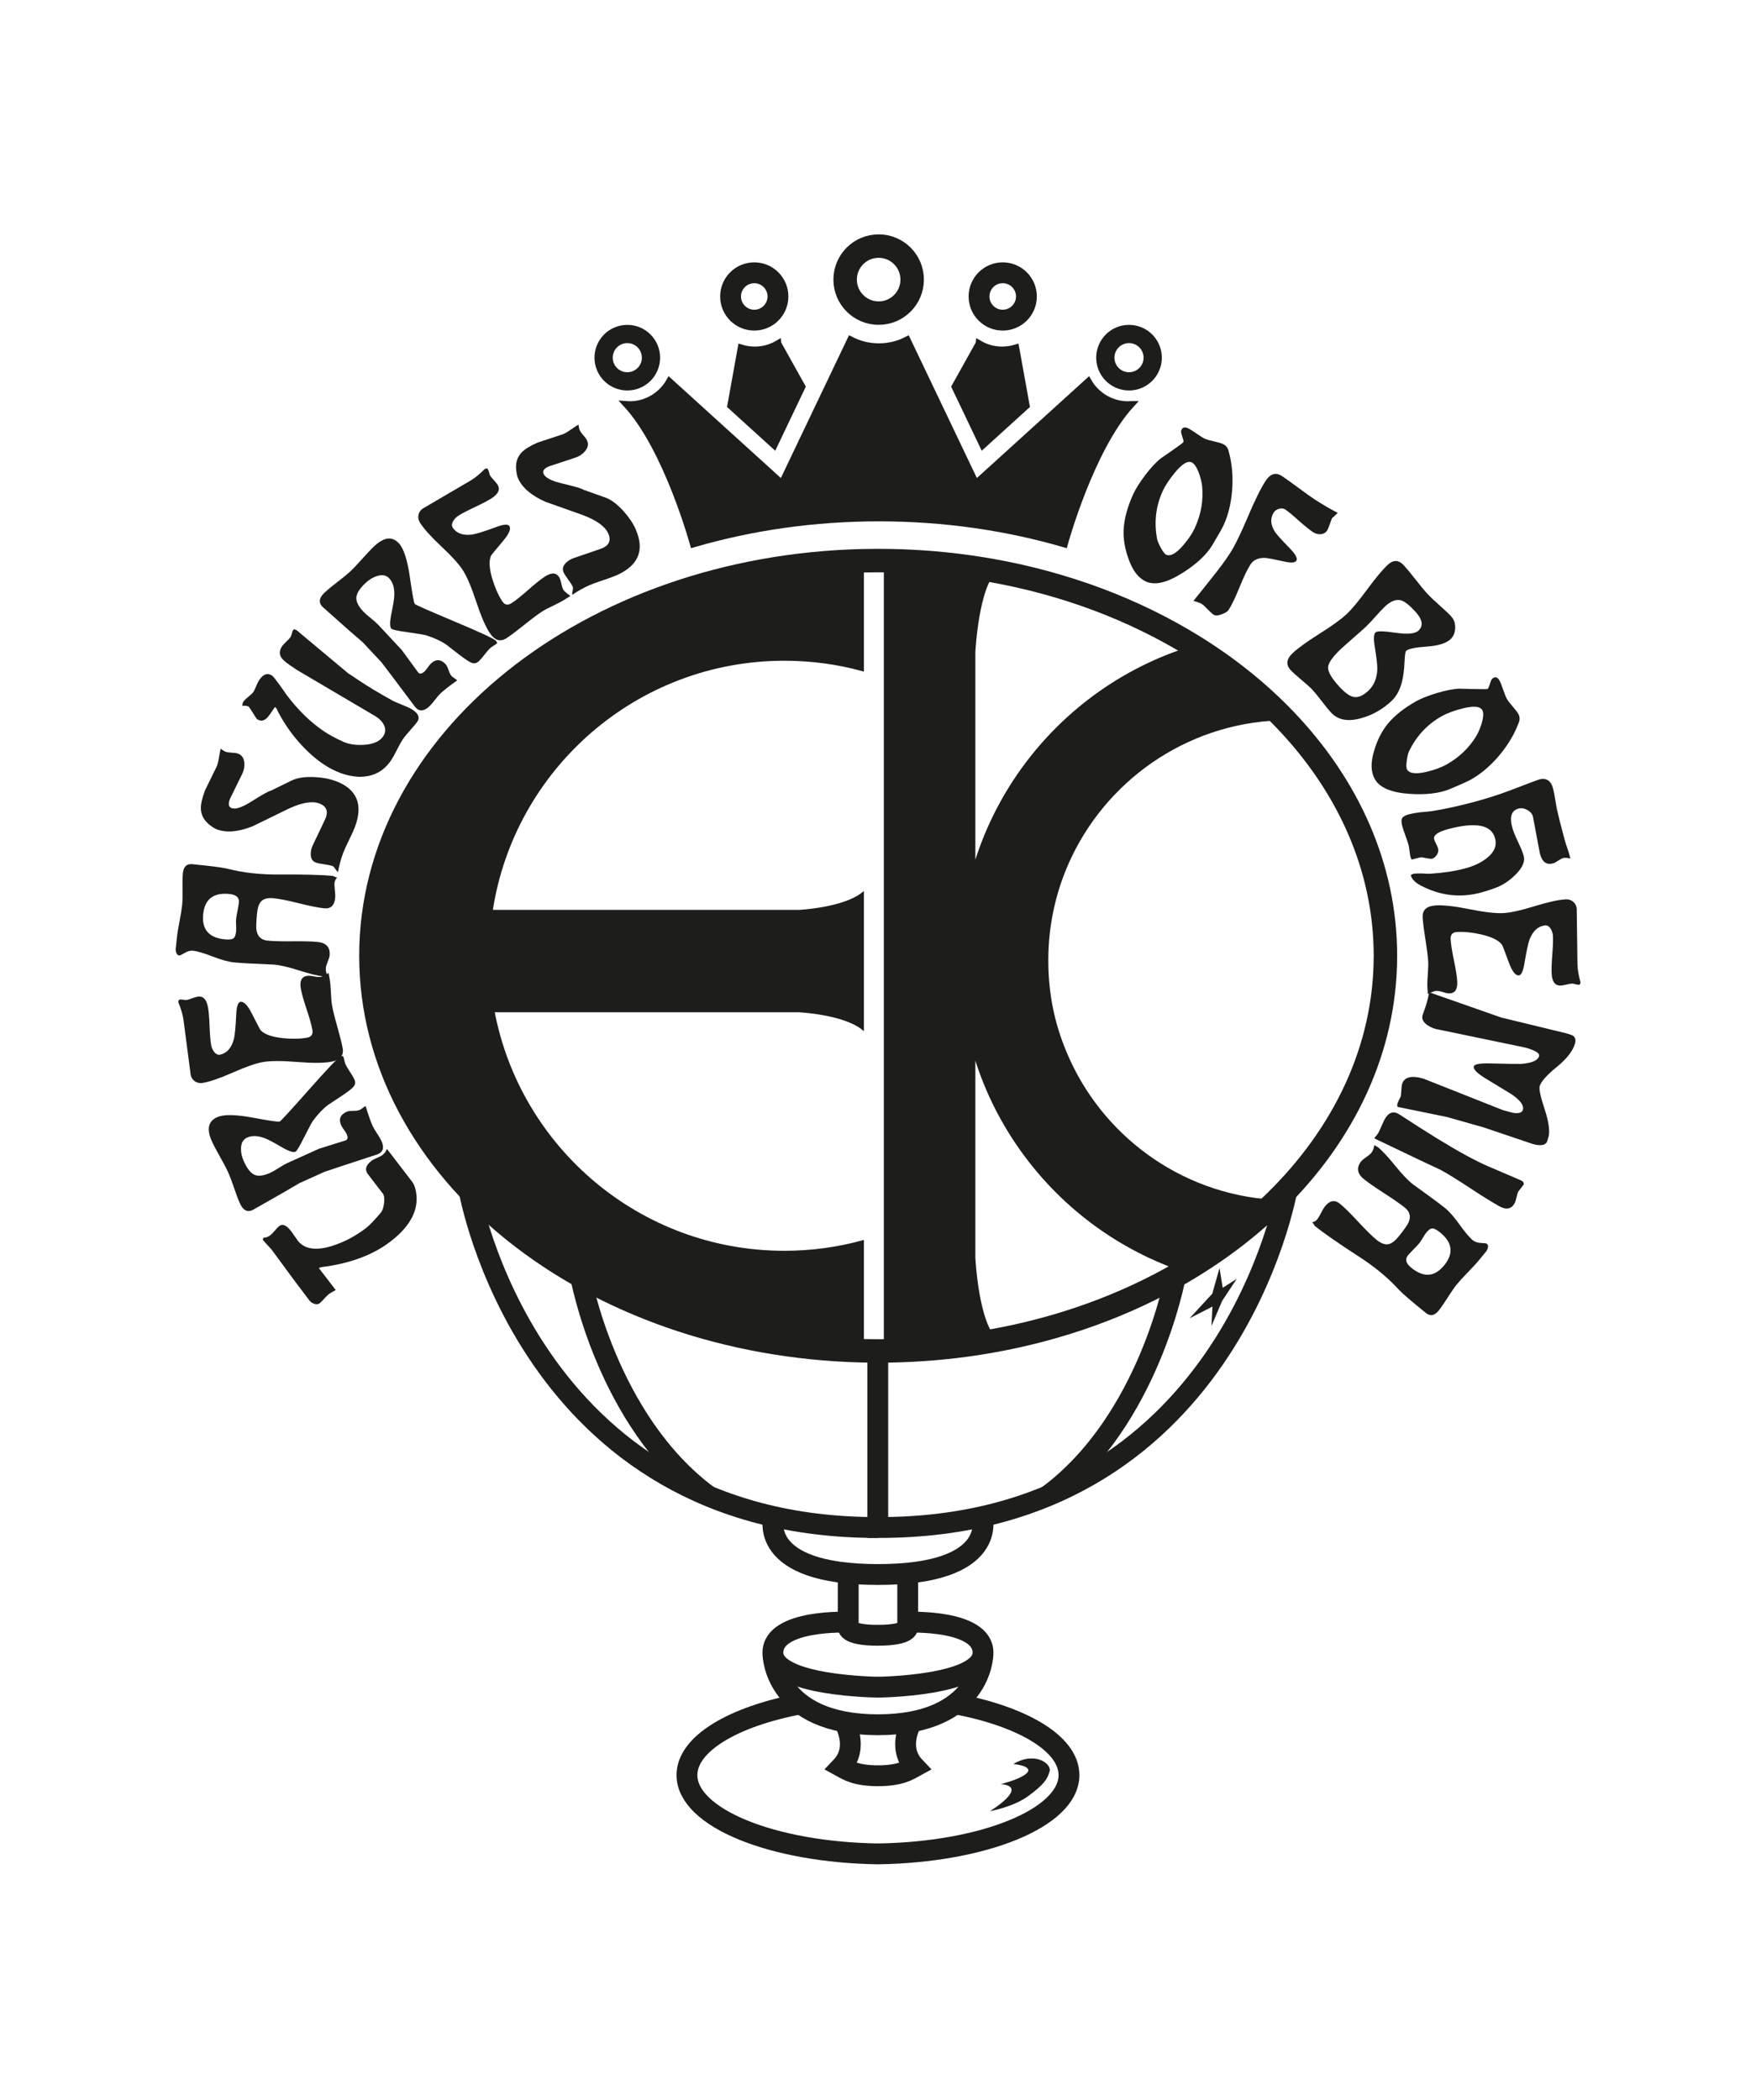 <?xml version="1.0" encoding="UTF-8"?>
<svg id="Layer_2" data-name="Layer 2" xmlns="http://www.w3.org/2000/svg" viewBox="0 0 673.82 805.88">
  <defs>
    <style>
      .cls-1 {
        stroke-width: 4px;
      }

      .cls-1, .cls-2, .cls-3, .cls-4, .cls-5 {
        fill: none;
      }

      .cls-1, .cls-2, .cls-6, .cls-4, .cls-7, .cls-5 {
        stroke: #1d1d1b;
        stroke-miterlimit: 10;
      }

      .cls-2 {
        stroke-width: 8px;
      }

      .cls-6 {
        stroke-width: 2.5px;
      }

      .cls-6, .cls-7, .cls-8 {
        fill: #1d1d1b;
      }

      .cls-4 {
        stroke-width: 9px;
      }

      .cls-5 {
        stroke-width: 7px;
      }
    </style>
  </defs>
  <g>
    <path class="cls-8" d="m107.1,470.54c1.31-1.01,2.84-.38,4.58,1.89.33.42.76,1.04,1.31,1.86.55.81.97,1.41,1.26,1.79,2.54,3.3,6.92,3.99,13.15,2.06,4.64-1.46,8.99-3.75,13.04-6.86,1.37-1.05,3.28-3.04,5.74-5.98.61-.77,1.01-2,1.21-3.69.2-1.69.03-2.89-.52-3.6l-5.65-7.36c-1.34-1.75-.9-3.47,1.32-5.17.42-.33,1.13-.7,2.12-1.12.99-.42,1.7-.8,2.12-1.12.71-.54,1.28-1.32,1.71-2.32l9.67,12.6c.62.8,1.1,2.01,1.43,3.63,1.31,6.87-1.95,13.31-9.77,19.31-6.74,5.17-15.54,8.44-26.4,9.8-.39.08-.75.2-1.07.37l6.47,8.43c-.27.14-.71.38-1.31.73-.6.35-1.07.65-1.4.91-.43.33-1.01.9-1.74,1.73-.73.82-1.29,1.38-1.67,1.67-.57.44-1.26.52-2.08.25s-1.46-.72-1.93-1.33c-3.73-4.86-8.31-11.02-13.74-18.49-.39-.6-1.07-1.41-2.04-2.43-.97-1.02-1.65-1.79-2.05-2.31-.04-.05,0-.18.08-.4.09-.22.12-.35.08-.4.97,0,1.88-.32,2.72-.96.42-.32.99-.91,1.71-1.76.72-.85,1.27-1.42,1.64-1.71Z"/>
    <path class="cls-8" d="m130.66,405.48c.43-.2.77-.25,1-.16.15.33.31.86.48,1.6.17.74.33,1.27.48,1.6.29.65.85,1.59,1.67,2.82.82,1.23,1.37,2.17,1.67,2.82.49,1.09.41,2.02-.25,2.81-.66.79-2.19,1.99-4.6,3.59-3.22,2.11-4.93,3.24-5.13,3.39-2,1.49-3.98,3.56-5.92,6.2-.37.49-1.51,2.64-3.45,6.46-1.68,3.37-2.76,5.17-3.25,5.38-.76.34-2.31-.13-4.66-1.42-3.46-2.03-5.7-3.23-6.73-3.62-2.8-1.15-5.18-1.28-7.14-.4-1.52.69-2.3,2.06-2.35,4.12-.06,1.6.31,3.28,1.09,5.02,1.23,2.73,2.58,4.43,4.03,5.12,1.46.69,3.51.43,6.17-.77.76-.34,1.84-.96,3.23-1.85,1.39-.89,2.47-1.51,3.23-1.85l12.2-5.51,9.95-3.12c1.05-.28,1.26-1.12.62-2.53-.17-.38-.52-.92-1.03-1.64-.52-.71-.86-1.26-1.03-1.64-1.08-2.39-.38-4.14,2.1-5.26.5-.22,1.32-.34,2.48-.34,1.16,0,1.99-.11,2.48-.34.33-.15.73-.41,1.19-.78.46-.37.83-.62,1.11-.74,1.04,3.45,1.92,5.99,2.66,7.62.29.65.86,1.61,1.69,2.86.83,1.26,1.39,2.21,1.69,2.86,1.23,2.71.65,4.47-1.72,5.28l-13.44,4.41-6.7,2.24-9.57,4.32-5.87,3.44-11.65,6.63c-2.26,1.35-4.05.55-5.37-2.37-.59-1.3-1.33-3.27-2.22-5.9-.9-2.63-1.64-4.6-2.22-5.9-.61-1.35-1.66-3.35-3.14-5.98-1.48-2.63-2.53-4.62-3.14-5.98-2.08-4.61-1.42-7.68,1.99-9.23,2.49-1.12,7.01-1.08,13.56.14,6.55,1.22,10.04,1.73,10.47,1.54.43-.2,4.19-4.29,11.27-12.29,7.08-8,11.11-12.22,12.08-12.66Z"/>
    <path class="cls-8" d="m123.01,374.92c.47-.08,1.5-.59,3.09-1.52l.44,2.55c.21,1.23.36,2.88.44,4.95s.22,3.69.42,4.86c.3,1.76.98,4.53,2.05,8.3,1.06,3.77,1.75,6.54,2.05,8.3.48,2.82-1.07,4.53-4.65,5.14-2.87.49-7.19.5-12.94.03-5.75-.47-10.07-.46-12.94.03-2.7.46-6.54,1.79-11.54,4-5,2.21-8.84,3.54-11.54,4-1.29.22-2.39-.03-3.3-.75-.91-.72-1.41-1.71-1.5-2.96-.6-4.61-1.5-11.46-2.69-20.55-.25-1.83-.9-4.04-1.95-6.64-.05-.29.02-.61.2-.94.27-.17.78-.19,1.51-.08.74.12,1.22.15,1.46.11.47-.08,1.16-.29,2.09-.63.93-.34,1.63-.55,2.09-.63,2.15-.37,3.5,1.03,4.04,4.2.27,1.58.47,3.98.59,7.19.12,3.21.32,5.58.58,7.1.16.94.52,1.78,1.06,2.54.71.97,1.5,1.37,2.38,1.22,2.61-.57,4.38-2.56,5.3-5.98.36-1.45.65-4.49.89-9.12.1-3.28.65-5,1.65-5.17,1.29-.22,2.75,1.31,4.4,4.59,2.09,4.11,3.2,6.22,3.33,6.31,1.47,1.56,4.26,2.56,8.37,3.01,3.44.38,6.56.33,9.37-.15,1.7-.29,2.4-1.28,2.11-2.99-.31-1.82-1.05-4.47-2.22-7.95-1.17-3.48-1.91-6.13-2.22-7.95-.49-2.87.29-4.49,2.34-4.84.59-.1,1.46-.04,2.61.19,1.16.23,2.03.29,2.61.19Z"/>
    <path class="cls-8" d="m127.72,336.15l1.64.7c-.58.48-.92,1.17-1.01,2.06-.05.53,0,1.43.14,2.7.15,1.27.19,2.26.12,2.97-.28,2.9-1.66,4.23-4.15,3.99-2.19-.21-5.43-.85-9.72-1.93-4.29-1.07-7.56-1.72-9.81-1.94-2.31-.22-3.94.24-4.89,1.4-.74.88-1.21,2.35-1.41,4.41-.32,3.36-.39,5.55-.19,6.58.43,2.36,1.86,3.66,4.29,3.89,2.13.21,5.32.29,9.57.25,4.25-.04,7.41.04,9.48.24,3.44.33,5,2.07,4.7,5.21-.05.53-.29,1.32-.72,2.35-.43,1.03-.67,1.85-.73,2.44-.1,1.01.13,2.05.69,3.12l-1.63.11c-2.08-.2-5.26-.99-9.56-2.36-4.07-1.29-7.23-2.01-9.49-2.17-7.69-.32-12.75-.6-15.19-.84-2.13-.21-4.91-.97-8.31-2.28-3.41-1.32-5.91-2.05-7.51-2.21-1.01-.1-2.07.19-3.18.86-1.11.67-1.79.99-2.02.97-.95-.09-1.43-1.04-1.43-2.84.01.48.17-.79.46-3.82.14-1.48.48-3.62,1.02-6.42.54-2.79.88-4.9,1.02-6.33.13-1.37.18-3.4.14-6.1-.04-2.7,0-4.7.13-6.01.25-2.55,1.44-3.73,3.57-3.52,6.93.67,11.48,1.26,13.64,1.77,5.95,1.53,12.6,2.27,19.96,2.2,9.21-.06,16.01.11,20.4.54Zm-39.77,6.92c-6.1-.59-9.43,2.02-9.99,7.82-.56,5.81,2.21,9,8.31,9.59,1.54.15,2.61.04,3.21-.32.6-.36.98-1.28,1.12-2.76.05-.53.05-1.31,0-2.33-.05-1.02-.05-1.8,0-2.33.07-.71.25-1.77.53-3.18.29-1.41.47-2.5.54-3.27.18-1.9-1.06-2.97-3.72-3.23Z"/>
    <path class="cls-8" d="m128.71,299.69c8.25,3.09,10.74,8.99,7.48,17.68-.42,1.12-1.17,2.77-2.25,4.97-1.08,2.2-1.83,3.86-2.25,4.97-.88,2.34-1.54,4.79-2,7.35-.26-.16-.6-.56-1.02-1.19-.42-.64-.75-1-.97-1.08-.72-.27-1.83-.51-3.32-.72-1.5-.21-2.58-.44-3.24-.69-1.22-.46-1.85-1.46-1.9-3-.05-1.22.23-2.46.82-3.7l4.51-9.46c1.59-3.22.91-5.38-2.05-6.49-2.73-1.03-6.65-.36-11.73,1.99-4.61,2.27-9.21,4.52-13.8,6.74-5.48,2.2-10.08,2.6-13.82,1.2-.67-.25-1.57-.81-2.71-1.68-2.16-1.7-3.3-3.78-3.39-6.23-.05-1.73.48-4.08,1.59-7.03l4.49-9.18c.31-.65.6-1.79.87-3.44.27-1.65.49-2.79.66-3.42.68.57,1.33.98,1.95,1.21.51.19,1.29.31,2.36.36,1.07.05,1.86.17,2.36.36,1.4.53,2.2,1.65,2.39,3.37.16,1.46-.09,2.89-.75,4.3l-4.46,9.1c-1.1,2.26-.98,3.64.35,4.14,1.5.56,4.05-.29,7.64-2.57,4.17-2.63,6.62-4,7.36-4.1,2.19-1.09,4.91-2.42,8.17-3.99,2.01-.96,4.78-1.38,8.3-1.27,3.25.14,6.05.65,8.39,1.53Z"/>
    <path class="cls-8" d="m114.66,242.55l19.2,16.05c-.36-.32,1.04.6,4.19,2.73,2.91,1.97,7.04,4.46,12.42,7.45.67.39,2.03.98,4.07,1.79,1.81.73,3.11,1.35,3.9,1.89,2.17,1.47,2.73,2.97,1.7,4.49-.43.64-1.31,1.7-2.64,3.17s-2.32,2.7-2.99,3.69c-.57.84-1.31,2.17-2.22,3.99-.92,1.83-1.66,3.16-2.22,3.99-2.94,4.33-7.1,6.44-12.49,6.3-4.54-.21-9.11-1.87-13.7-4.98-3.5-2.38-6.92-5.56-10.27-9.56-3.19-3.89-5.73-7.85-7.62-11.86l-.52-.35c.1-.15-.55.81-1.95,2.87-1.57,2.32-3.2,2.91-4.87,1.77-.15-.1-.66-.86-1.53-2.27-.87-1.42-1.41-2.23-1.62-2.46-.23-.3-1.07-.44-2.52-.42l.08-.59c.02-.35.15-.69.38-1.04.3-.44.93-1.06,1.9-1.84.96-.78,1.58-1.37,1.85-1.77.3-.44.67-1.2,1.11-2.27.44-1.07.82-1.85,1.16-2.34,1.57-2.31,3.22-2.88,4.95-1.71.4.27,1.36,1.46,2.88,3.57.95,1.36,1.92,2.75,2.92,4.14,4.31,5.66,8.97,10.18,13.96,13.57,2.03,1.38,4.47,2.71,7.34,4.01,2.31,1.06,5.05,1.49,8.23,1.27,3.56-.25,5.99-1.33,7.29-3.25.94-1.38,1.04-2.81.32-4.31-.64-1.3-1.7-2.41-3.17-3.34l-30.26-17.84c-.35-.23-1.24-.84-2.68-1.82-1.74-1.18-2.86-2.19-3.37-3.04-.77-1.31-.64-2.74.39-4.26.3-.44.84-1.03,1.62-1.76.78-.73,1.31-1.29,1.57-1.68.2-.3.39-.78.56-1.46.17-.67.31-1.09.41-1.23.37-.54,1.12-.32,2.25.66Z"/>
    <path class="cls-8" d="m190.3,245.94c.32.35.48.65.47.9-.26.24-.72.56-1.36.96-.65.4-1.1.72-1.36.96-.52.49-1.24,1.32-2.14,2.48-.9,1.17-1.62,2-2.14,2.48-.87.81-1.78,1.03-2.74.66-.96-.37-2.58-1.44-4.88-3.2-3.03-2.38-4.65-3.63-4.86-3.77-2.06-1.42-4.65-2.62-7.77-3.61-.58-.19-2.99-.59-7.22-1.2-3.73-.51-5.78-.96-6.14-1.35-.57-.61-.62-2.23-.15-4.87.81-3.93,1.23-6.44,1.27-7.54.19-3.02-.45-5.32-1.91-6.89-1.14-1.22-2.69-1.52-4.65-.91-1.54.46-3.01,1.34-4.41,2.65-2.19,2.04-3.37,3.86-3.56,5.46-.19,1.6.72,3.46,2.71,5.59.57.61,1.5,1.43,2.79,2.46,1.29,1.03,2.22,1.86,2.79,2.46l9.14,9.79,6.15,8.42c.6.9,1.47.83,2.6-.23.3-.28.71-.79,1.22-1.51.51-.72.92-1.22,1.22-1.51,1.91-1.79,3.8-1.69,5.65.3.37.4.74,1.15,1.12,2.24.37,1.1.75,1.85,1.12,2.24.25.27.62.56,1.12.88.5.32.85.59,1.06.81-2.93,2.09-5.05,3.74-6.36,4.96-.52.49-1.25,1.33-2.17,2.52-.93,1.19-1.65,2.03-2.17,2.51-2.18,2.03-4.03,2.05-5.55.07l-8.49-11.31-4.27-5.62-7.17-7.68-5.14-4.46-10.02-8.9c-2-1.7-1.82-3.65.52-5.85,1.04-.97,2.67-2.31,4.87-4,2.21-1.69,3.83-3.03,4.87-4,1.09-1.01,2.64-2.65,4.65-4.89,2.01-2.25,3.56-3.88,4.65-4.89,3.7-3.45,6.82-3.81,9.38-1.07,1.87,2,3.27,6.3,4.22,12.89.95,6.6,1.58,10.07,1.91,10.41.32.35,5.41,2.59,15.26,6.73,9.85,4.14,15.14,6.6,15.87,7.38Z"/>
    <path class="cls-8" d="m216.25,226.45c.26.4,1.12,1.15,2.61,2.25l-2.18,1.39c-1.05.67-2.52,1.45-4.39,2.33-1.87.88-3.31,1.64-4.31,2.28-1.5.96-3.79,2.67-6.84,5.12-3.06,2.45-5.34,4.16-6.84,5.12-2.41,1.54-4.59.78-6.54-2.28-1.57-2.46-3.26-6.43-5.07-11.91-1.81-5.48-3.5-9.45-5.07-11.91-1.47-2.31-4.2-5.33-8.19-9.07-3.98-3.74-6.71-6.76-8.19-9.07-.7-1.1-.9-2.21-.59-3.33.31-1.12,1.02-1.96,2.14-2.53,4.01-2.35,9.97-5.84,17.88-10.48,1.59-.94,3.37-2.4,5.36-4.38.25-.16.56-.22.94-.18.26.19.48.64.66,1.36.18.73.34,1.19.46,1.39.25.4.72.96,1.39,1.68.68.72,1.14,1.29,1.39,1.68,1.18,1.84.41,3.63-2.3,5.36-1.35.87-3.48,1.98-6.39,3.35-2.91,1.37-5.01,2.46-6.31,3.3-.8.51-1.44,1.17-1.92,1.97-.61,1.03-.68,1.92-.2,2.67,1.54,2.19,4.06,3.04,7.57,2.56,1.47-.24,4.39-1.15,8.74-2.74,3.06-1.18,4.86-1.35,5.4-.5.7,1.1-.13,3.05-2.52,5.84-2.97,3.52-4.48,5.37-4.52,5.53-.86,1.96-.7,4.92.49,8.88.99,3.31,2.25,6.17,3.79,8.57.93,1.45,2.12,1.71,3.57.78,1.55-.99,3.71-2.71,6.46-5.14,2.75-2.43,4.91-4.15,6.46-5.14,2.46-1.57,4.25-1.48,5.37.27.32.5.6,1.33.84,2.48.24,1.15.52,1.98.84,2.48Z"/>
    <path class="cls-8" d="m243.91,203.1c3.56,8.06,1.09,13.96-7.41,17.71-1.09.48-2.8,1.1-5.13,1.87-2.33.77-4.04,1.39-5.13,1.87-2.29,1.01-4.5,2.25-6.65,3.72-.07-.29-.02-.82.14-1.56.16-.75.19-1.23.09-1.45-.31-.7-.91-1.66-1.81-2.88-.9-1.22-1.49-2.15-1.77-2.8-.52-1.19-.25-2.34.81-3.46.84-.89,1.91-1.56,3.22-2l9.92-3.4c3.41-1.11,4.48-3.12,3.2-6.01-1.18-2.67-4.39-5-9.62-7-4.85-1.7-9.67-3.42-14.47-5.15-5.4-2.37-8.91-5.39-10.53-9.04-.29-.65-.52-1.69-.69-3.12-.3-2.74.4-5,2.08-6.78,1.21-1.25,3.25-2.51,6.14-3.78l9.71-3.21c.68-.23,1.7-.83,3.07-1.79,1.37-.96,2.33-1.6,2.91-1.92.07.89.23,1.63.5,2.24.22.5.68,1.14,1.39,1.94.71.8,1.18,1.45,1.39,1.94.61,1.37.36,2.73-.74,4.06-.93,1.13-2.13,1.96-3.59,2.47l-9.62,3.17c-2.38.79-3.29,1.84-2.71,3.15.65,1.47,3.04,2.69,7.18,3.66,4.79,1.14,7.49,1.93,8.08,2.39,2.31.8,5.16,1.82,8.57,3.05,2.09.77,4.33,2.45,6.71,5.04,2.17,2.42,3.77,4.78,4.78,7.06Z"/>
    <path class="cls-8" d="m469.6,201.38c-.56,1.25-2.03,3.86-4.41,7.83-2.25,3.7-6.03,7.23-11.34,10.6-5.95,3.8-10.67,4.92-14.14,3.35-2.88-1.3-5.1-4.19-6.66-8.68-1.41-3.83-2.04-7.58-1.89-11.23.23-4.14,1.43-8.62,3.61-13.45.95-2.12,2.52-4.61,4.69-7.48,2.17-2.87,4.17-5.01,5.97-6.41.1-.08,1.67-1.17,4.7-3.27,2.56-1.78,3.9-2.78,3.99-3,.1-.22-.06-.92-.46-2.12-.41-1.2-.55-1.93-.43-2.2.37-1.27,1.24-1.6,2.6-.98.76.34,1.84,1.01,3.26,2.01,1.41,1,2.52,1.68,3.34,2.04.7.32,1.83.65,3.38.98,1.54.34,2.7.68,3.46,1.02.92.42,1.57,1.07,1.96,1.96.12.32.37,1.28.75,2.89.91,4.07,1.17,8.48.8,13.22-.45,4.9-1.5,9.21-3.17,12.91Zm-10.99.93c2.3-5.1,3.19-10.34,2.68-15.73-.2-1.59-.61-3.28-1.24-5.06-.87-2.28-1.79-3.64-2.76-4.08-1.57-.71-3.73.6-6.47,3.94-2.16,2.62-3.74,5.04-4.74,7.26-2.59,5.75-3.28,11.84-2.06,18.26.17.79.65,1.93,1.46,3.4.8,1.47,1.48,2.33,2.02,2.58,1.63.73,3.8-.47,6.53-3.62,2.06-2.4,3.59-4.71,4.59-6.94Z"/>
    <path class="cls-8" d="m509.32,203.49c-.58.9-1.4,1.4-2.45,1.5-1.06.1-2.03-.14-2.93-.72-1.4-.9-3.3-2.43-5.7-4.58-2.4-2.15-4.1-3.55-5.1-4.19-.65-.42-1.43-.5-2.34-.24-.91.26-1.58.72-2,1.37-1.45,2.25-1.3,4.76.46,7.52.69,1.01,2.61,3.14,5.77,6.38,2.16,2.25,2.97,3.79,2.42,4.64-.52.8-2.05.91-4.6.33-3.95-.85-6.32-1.31-7.11-1.4-2.76-.15-4.73.7-5.92,2.55-1.16,1.8-2.55,4.69-4.17,8.68-1.62,3.99-3.02,6.9-4.21,8.75-.39.6-1.28,1.16-2.67,1.67-1.4.52-2.39.58-2.99.19-.6-.39-1.39-1.09-2.36-2.11-.97-1.02-1.76-1.72-2.36-2.11-.45-.29-1.48-.67-3.09-1.14,2.41-2.97,4.8-5.96,7.17-8.97,2.88-3.59,5.15-6.66,6.79-9.21,1.87-2.9,4.14-7.52,6.82-13.87,2.68-6.35,4.95-10.97,6.82-13.87,1.84-2.85,3.93-3.52,6.28-2,1.45.94,3.58,2.46,6.41,4.56,2.82,2.1,4.96,3.62,6.41,4.56,2.95,1.9,5.83,3.59,8.64,5.04-.54.5-1.29,1.23-2.25,2.16-.9,2.6-1.48,4.11-1.74,4.51Z"/>
    <path class="cls-8" d="m533.93,269.05c-3.36,3.12-7.12,5.27-11.29,6.46-5.2,1.58-9.17.88-11.92-2.09-.85-.92-2.03-2.36-3.53-4.33-1.51-1.97-2.68-3.42-3.53-4.33-.85-.92-2.25-2.18-4.19-3.79-1.94-1.61-3.33-2.87-4.19-3.79-1.94-2.09-1.67-4.29.81-6.6,2.05-1.9,5.47-4.36,10.25-7.39,4.79-3.02,8.2-5.48,10.25-7.39,2.05-1.9,4.72-5.09,8-9.56,3.28-4.47,5.93-7.63,7.93-9.49,2.14-1.98,4.18-1.93,6.12.16,1.05,1.13,2.56,2.96,4.53,5.47,1.97,2.52,3.5,4.36,4.59,5.54.93,1,2.45,2.44,4.55,4.31,2.1,1.87,3.61,3.3,4.54,4.31,1.09,1.18,1.6,2.67,1.54,4.48-.07,1.81-.67,3.24-1.8,4.29-1.7,1.58-4.75,2.52-9.14,2.82-4.39.3-7.02.85-7.89,1.66-.31.28-.5,1.69-.6,4.21-.16,3.15-.49,5.69-.98,7.61-.79,3.17-2.15,5.65-4.07,7.43Zm-8.95-3.87c2.22-2.06,3.4-4.86,3.53-8.4.02-1.64-.32-4.54-1-8.69-.48-2.96-.37-4.77.33-5.42.61-.57,3.18-.51,7.7.16s7.44.4,8.75-.81c2.01-1.86,1.57-4.34-1.3-7.44-2.23-2.4-4.01-3.79-5.34-4.18-1.88-.53-3.92.23-6.15,2.3-.87.81-2.1,2.11-3.68,3.9-1.58,1.79-2.83,3.12-3.75,3.97-1,.93-2.54,2.3-4.61,4.09-2.07,1.8-3.6,3.16-4.61,4.09-3.36,3.12-5.1,5.55-5.23,7.29-.13,1.74,1.37,4.29,4.48,7.65,1.98,2.14,3.71,3.38,5.17,3.73,1.75.4,3.65-.35,5.71-2.25Z"/>
    <path class="cls-8" d="m564.53,299.12c-1.2.67-3.93,1.91-8.19,3.7-4.01,1.64-9.14,2.25-15.42,1.83-7.05-.47-11.51-2.36-13.38-5.68-1.55-2.75-1.63-6.39-.23-10.94,1.14-3.92,2.85-7.31,5.13-10.17,2.64-3.2,6.26-6.09,10.88-8.7,2.02-1.14,4.76-2.22,8.21-3.25,3.45-1.02,6.32-1.57,8.61-1.63.13,0,2.04.04,5.72.15,3.12.08,4.79.07,4.99-.05.21-.12.5-.78.88-1.98.38-1.21.7-1.88.96-2.03,1.05-.8,1.94-.55,2.67.75.41.73.89,1.91,1.44,3.55.55,1.64,1.04,2.85,1.48,3.62.38.67,1.09,1.6,2.14,2.79,1.04,1.19,1.77,2.14,2.18,2.87.5.88.63,1.79.41,2.74-.09.32-.46,1.25-1.11,2.78-1.68,3.82-4.08,7.53-7.19,11.13-3.27,3.69-6.67,6.53-10.2,8.52Zm-9.41-5.76c4.87-2.75,8.7-6.44,11.48-11.08.78-1.4,1.45-3,2-4.82.65-2.35.72-3.99.19-4.93-.85-1.5-3.36-1.72-7.55-.66-3.29.83-6,1.84-8.12,3.04-5.49,3.1-9.65,7.6-12.48,13.49-.34.74-.62,1.94-.84,3.6-.22,1.66-.19,2.75.1,3.27.88,1.56,3.34,1.87,7.4.95,3.08-.71,5.68-1.67,7.81-2.87Z"/>
    <path class="cls-8" d="m568.37,342.51c-7.99,2.14-15.71,1.25-23.17-2.67-2.23-1.19-3.5-2.51-3.83-3.96.18-.23.5-.41.96-.53.46-.12,1.46-.18,3-.16,1.93.1,3.05.14,3.35.12,5.13-.33,9.62-1,13.46-2.03,3.33-.89,6.08-2.18,8.27-3.88,2.96-2.27,4.05-4.84,3.28-7.72-1.38-5.17-7.4-6.34-18.05-3.49-3.95,1.06-5.72,2.36-5.3,3.91.12.46.38,1.07.77,1.83.39.76.63,1.34.74,1.74.2.75.04,1.53-.48,2.35-.52.82-1.16,1.33-1.9,1.53-.29.08-.95,0-2-.21-1.23-.22-1.93-.35-2.08-.37-.16-.02-1.39.28-3.69.89-.21-.31-.36-.67-.47-1.07-.14-.52-.26-1.27-.37-2.26-.11-.99-.23-1.74-.37-2.26-.21-.81-.61-2.01-1.2-3.61-.58-1.6-.98-2.8-1.2-3.61-.38-1.44-.4-2.47-.04-3.08.36-.62,1.23-1.11,2.61-1.48,1.09-.29,2.5-.55,4.23-.76,2.35-.2,3.79-.34,4.32-.42,4.97-.77,10.38-1.95,16.25-3.52,5.23-1.4,9.94-2.91,14.13-4.52,6.93-2.65,10.59-4.04,11-4.14,2.76-.74,4.55.42,5.36,3.46.25.92.51,2.25.79,3.99.28,1.74.49,2.99.64,3.76.56,2.56,1.54,6.43,2.92,11.6.31,1.15.86,2.85,1.64,5.1l.65,2.41c-1.3-.27-2.21-.33-2.73-.19-.46.12-1.11.47-1.94,1.03-.84.56-1.51.91-2.03,1.05-2.47.66-4.12-.56-4.95-3.66-.09-.35-.99-5.07-2.68-14.16-.24-1.11-.95-2-2.14-2.66-1.19-.67-2.34-.85-3.43-.56-2.7.72-3.5,3.15-2.39,7.29.34,1.26,1.07,3.09,2.2,5.46,1.13,2.38,1.86,4.2,2.2,5.46.57,2.13-.51,4.54-3.24,7.24-2.25,2.2-4.59,3.78-7.05,4.75-1.89.75-3.9,1.41-6.03,1.98Z"/>
    <path class="cls-8" d="m551.11,380.25c-.48.02-1.56.41-3.25,1.15l-.13-2.58c-.06-1.25-.02-2.9.15-4.97s.21-3.69.15-4.88c-.09-1.78-.45-4.61-1.06-8.48-.62-3.87-.97-6.7-1.06-8.48-.15-2.85,1.59-4.37,5.22-4.56,2.91-.15,7.2.34,12.86,1.48,5.66,1.14,9.95,1.63,12.86,1.48,2.73-.14,6.71-1.02,11.93-2.63,5.22-1.61,9.2-2.49,11.93-2.63,1.31-.07,2.37.31,3.19,1.13.82.82,1.2,1.86,1.14,3.11.06,4.65.15,11.55.27,20.72.04,1.84.42,4.12,1.16,6.82.01.3-.09.6-.31.91-.29.13-.79.1-1.51-.1-.72-.2-1.2-.3-1.43-.28-.47.02-1.19.15-2.15.38-.96.23-1.68.35-2.15.38-2.18.11-3.36-1.44-3.52-4.64-.08-1.6,0-4.01.25-7.21.25-3.2.34-5.57.26-7.12-.05-.95-.3-1.83-.76-2.64-.59-1.04-1.33-1.54-2.22-1.49-2.66.26-4.65,2.03-5.97,5.31-.52,1.4-1.17,4.38-1.95,8.95-.49,3.24-1.23,4.89-2.24,4.94-1.31.07-2.58-1.62-3.83-5.08-1.59-4.33-2.45-6.55-2.57-6.66-1.28-1.72-3.93-3.05-7.96-3.97-3.37-.78-6.48-1.1-9.32-.95-1.72.09-2.53.99-2.45,2.72.09,1.84.52,4.56,1.27,8.16.75,3.6,1.18,6.31,1.27,8.16.15,2.91-.81,4.42-2.89,4.53-.59.03-1.45-.13-2.57-.49-1.12-.36-1.98-.52-2.57-.49Z"/>
    <path class="cls-8" d="m536.35,424.77c-.24-.25-.27-.7-.09-1.32.1-.34.32-.85.67-1.53.35-.68.54-1.1.59-1.27s.12-.91.21-2.21c.09-1.3.17-2.07.24-2.3.8-2.81,3.54-3.54,8.22-2.21l30.55,12.1c2.23.63,3.58.98,4.05,1.06,2.08.28,3.28-.12,3.58-1.21.47-1.66-1-3.66-4.4-5.98-3.26-1.98-6.49-3.94-9.69-5.9-3.47-2.1-5.05-3.69-4.74-4.78.24-.86,2.42-1.23,6.53-1.12,6.69.17,10.51.23,11.45.19,4.22-.29,6.58-1.29,7.07-3.01.31-1.09-1.45-2.17-5.28-3.26l-33.06-6.87c-1.67-.23-3.17-.81-4.51-1.74-1.65-1.15-2.27-2.44-1.87-3.87-.02.06.18-.47.59-1.6.41-1.12.76-2.2,1.05-3.23.41-1.43.69-2.74.84-3.94l27.72,9.72,24.71,5.99c1.49.42,2.41.75,2.78.97.93.64,1.2,1.64.81,3.01-.81,2.86-3.15,5.86-7.01,9.01-3.86,3.14-6.04,5.6-6.55,7.38-.31,1.09.33,4.05,1.93,8.9,1.59,4.84,2.07,8.41,1.42,10.7-.31,1.09-.53,1.74-.65,1.95-.83,1.19-2.65,1.38-5.45.59l-18.85-6.37-13.98-3.96-18.91-3.88Z"/>
    <path class="cls-8" d="m553,449.04c.21.11-2.57-1.19-8.35-3.92l-17.29-8.26c.14-.26.39-.6.75-1.01s.61-.75.75-1.01c.31-.58.72-1.45,1.23-2.63.51-1.18.9-2.04,1.18-2.56,1.5-2.77,3.39-3.44,5.66-2.01,10.95,7.16,19.32,12.31,25.13,15.46,3.87,2.1,6.88,3.6,9.04,4.5l12.52,5.37c.87.4,1.22.93,1.06,1.6-1.43,1.88-2.1,2.75-2.01,2.59-.26.47-.51,1.24-.74,2.31-.24,1.06-.47,1.81-.7,2.23-1.23,2.27-3.15,2.69-5.77,1.27s-6.36-3.74-11.23-6.95c-4.87-3.22-8.61-5.53-11.23-6.95Z"/>
    <path class="cls-8" d="m504.55,470.49l-.99-1.48c.75-.08,1.41-.47,1.97-1.17.34-.42.79-1.2,1.37-2.34.57-1.14,1.09-1.99,1.53-2.55,1.83-2.27,3.72-2.62,5.66-1.06,1.71,1.38,4.07,3.7,7.07,6.95s5.37,5.59,7.14,7.01c1.81,1.46,3.42,1.96,4.85,1.51,1.1-.33,2.31-1.3,3.6-2.91,2.12-2.63,3.37-4.43,3.77-5.4.94-2.21.46-4.08-1.44-5.61-1.67-1.34-4.29-3.17-7.86-5.47-3.57-2.3-6.17-4.11-7.79-5.41-2.69-2.16-3.04-4.48-1.07-6.93.34-.42.97-.94,1.89-1.57.93-.63,1.58-1.18,1.95-1.64.63-.79,1.01-1.78,1.14-2.98l1.42.8c1.62,1.31,3.86,3.71,6.69,7.22,2.69,3.31,4.94,5.65,6.74,7.03,6.25,4.5,10.33,7.51,12.23,9.04,1.67,1.34,3.57,3.5,5.69,6.47s3.81,4.96,5.07,5.97c.79.64,1.83.98,3.13,1.03,1.3.05,2.04.15,2.22.3.74.6.62,1.65-.36,3.16.25-.41-.57.57-2.48,2.94-.93,1.16-2.4,2.76-4.38,4.8-1.99,2.04-3.43,3.62-4.33,4.73-.86,1.07-2.02,2.74-3.47,5.02-1.45,2.28-2.59,3.93-3.41,4.95-1.61,2-3.25,2.33-4.92.98-5.42-4.37-8.9-7.36-10.43-8.97-4.13-4.55-9.29-8.82-15.48-12.8-7.74-5.01-13.32-8.89-16.75-11.65Zm37.03,16.06c4.77,3.84,8.99,3.49,12.65-1.05,3.66-4.54,3.1-8.74-1.68-12.58-1.21-.97-2.16-1.47-2.86-1.5-.7-.03-1.52.53-2.45,1.69-.34.42-.76,1.07-1.28,1.95-.52.88-.95,1.53-1.28,1.95-.45.56-1.18,1.34-2.19,2.36-1.01,1.02-1.76,1.83-2.25,2.43-1.19,1.48-.75,3.07,1.34,4.74Z"/>
  </g>
  <path class="cls-4" d="m531.62,366.78c0,35.79-15.91,68.68-42.52,94.61-10.42,10.17-22.49,19.26-35.88,27.04-21.43,12.46-46.27,21.55-73.22,26.29-2.95.52-5.92.99-8.91,1.4-11.08,1.52-22.48,2.32-34.12,2.32-2,0-3.99-.02-5.97-.07-104.74-2.46-188.67-69.39-188.67-151.59s83.93-149.13,188.67-151.59c1.98-.05,3.97-.07,5.97-.07,11.64,0,23.04.8,34.12,2.32,3,.42,5.98.88,8.94,1.4,28.87,5.08,55.3,15.16,77.73,29.01,13.31,8.21,25.21,17.76,35.37,28.38,24.18,25.27,38.49,56.61,38.49,90.55Z"/>
  <path class="cls-1" d="m380.03,514.74s-.02-.01-.03-.02"/>
  <path class="cls-6" d="m298.55,131.81c-2.61,1.54-5.65,2.45-8.91,2.45-1.84,0-3.62-.29-5.29-.81l-4.02,22.27,16.74,15.2,10.74-22.51-9.26-16.59Z"/>
  <path class="cls-6" d="m434.11,155.17c-15.63,16.99-25.63,53.65-25.63,53.65-22.5-6.57-46.53-10-71.24-10s-48.73,3.43-71.23,10c0,0-10-36.66-25.63-53.65.4.03.81.07,1.23.07,6.54,0,12.25-3.6,15.26-8.91l43.17,39.17,26.32-55.15c3.25,1.7,6.95,2.66,10.88,2.66s7.63-.96,10.88-2.66l26.33,55.15,43.16-39.17c3.01,5.31,8.73,8.91,15.26,8.91.43,0,.84-.04,1.24-.07Z"/>
  <circle class="cls-5" cx="240.71" cy="137.26" r="9.09"/>
  <path class="cls-2" d="m179.92,456.39s22.17,130.14,157.06,129.8"/>
  <path class="cls-2" d="m296.93,582.02s-6.86,22.21,40.03,22.21"/>
  <path class="cls-2" d="m325.48,603.71v20.35s-1.36,3.49,11.48,3.49"/>
  <path class="cls-2" d="m325.48,622.53s-28.9-1.19-28.9,11.7,40.38,13.23,40.38,13.23"/>
  <path class="cls-2" d="m296.63,634.98s.35,26.91,40.34,26.91"/>
  <path class="cls-2" d="m336.97,711.44c-40.77-.59-73.37-13.9-73.37-30.23,0-12.08,17.84-22.51,43.64-27.36"/>
  <path class="cls-2" d="m323.94,660.76s5.98,9.78-1.1,17.25c2.55,1.4,5.67,3.45,14.13,3.45"/>
  <path class="cls-2" d="m222.74,489.59s9.91,55.57,49.09,84.51"/>
  <path class="cls-2" d="m493.88,456.39s-22.17,130.14-157.06,129.8v-67.74"/>
  <path class="cls-2" d="m376.86,582.02s6.86,22.21-40.03,22.21"/>
  <path class="cls-2" d="m348.31,603.71c0,11.63,0,16.67,0,18.81v1.53s1.36,3.49-11.48,3.49"/>
  <path class="cls-2" d="m348.31,622.53s28.9-1.19,28.9,11.7c0,12.89-40.38,13.23-40.38,13.23"/>
  <path class="cls-2" d="m377.16,634.98s-.35,26.91-40.34,26.91"/>
  <path class="cls-2" d="m336.82,711.44c40.77-.59,73.37-13.9,73.37-30.23,0-12.08-17.84-22.51-43.64-27.36"/>
  <path class="cls-2" d="m349.86,660.76s-5.98,9.78,1.1,17.25c-2.55,1.4-5.67,3.45-14.13,3.45"/>
  <path class="cls-2" d="m451.06,489.59s-9.91,55.57-49.09,84.51"/>
  <polygon class="cls-8" points="456.49 505.9 465.18 496.46 467.96 486.61 469.18 494.21 474.58 490.75 468.96 499.23 464.88 508.85 465.24 501.4 456.49 505.9"/>
  <path class="cls-8" d="m379.84,695.06s15.51-9.45,4.15-10.4c8.17-2.01,16.46-6.22,4.91-7.72,7.66-4.72,14.26-.55,13.94,2.51-.79,3.29-2.44,5.5-8.21,9.76s-14.8,5.85-14.8,5.85Z"/>
  <circle class="cls-2" cx="289.43" cy="113.77" r="9.09"/>
  <path class="cls-6" d="m375.64,131.81c2.61,1.54,5.65,2.45,8.91,2.45,1.84,0,3.62-.29,5.29-.81l4.02,22.27-16.74,15.2-10.74-22.51,9.26-16.59Z"/>
  <circle class="cls-2" cx="384.77" cy="113.77" r="9.09"/>
  <circle class="cls-5" cx="433.23" cy="137.26" r="9.09"/>
  <circle class="cls-4" cx="337.16" cy="107.3" r="12.86"/>
  <path class="cls-7" d="m188.54,349.67h118.15s16.83-.83,24.31-6.7v51.7c-7.48-5.87-24.31-6.7-24.31-6.7h-117.45c9.92,52.68,56.18,92.53,111.75,92.53,10.39,0,20.45-1.39,30.01-4.01v41.88c-104.74-2.46-188.67-69.39-188.67-151.59s83.93-149.13,188.67-151.59v41.88c-9.56-2.62-19.62-4.01-30.01-4.01-56.99,0-104.2,41.92-112.45,96.61Z"/>
  <path class="cls-7" d="m410.87,328.42c-5.84,12.13-9.11,25.72-9.11,40.06s2.96,26.59,8.27,38.26c14.25,31.29,45.42,53.31,81.75,54.31-10.42,10.17-22.49,19.26-35.88,27.04-26.73-8.59-49.55-25.89-65.12-48.56-7.46-10.84-13.25-22.9-17.01-35.83v78.94s1.27,26.31,8.91,31.74c-2.95.52-5.92.99-8.91,1.4-11.08,1.52-22.48,2.32-34.12,2.32V214.78c11.64,0,23.04.8,34.12,2.32,3,.42,5.98.88,8.94,1.4-7.67,5.38-8.94,31.77-8.94,31.77v82.99c4.02-13.81,10.35-26.63,18.55-38.03,16.42-22.84,40.33-39.94,68.12-47.72,13.31,8.21,25.21,17.76,35.37,28.38-.48-.02-.96-.02-1.44-.02-36.73,0-68.53,21.49-83.5,52.55Z"/>
  <path class="cls-1" d="m380.03,514.74s-.02-.01-.03-.02"/>
  <rect class="cls-3" width="673.82" height="805.88"/>
</svg>